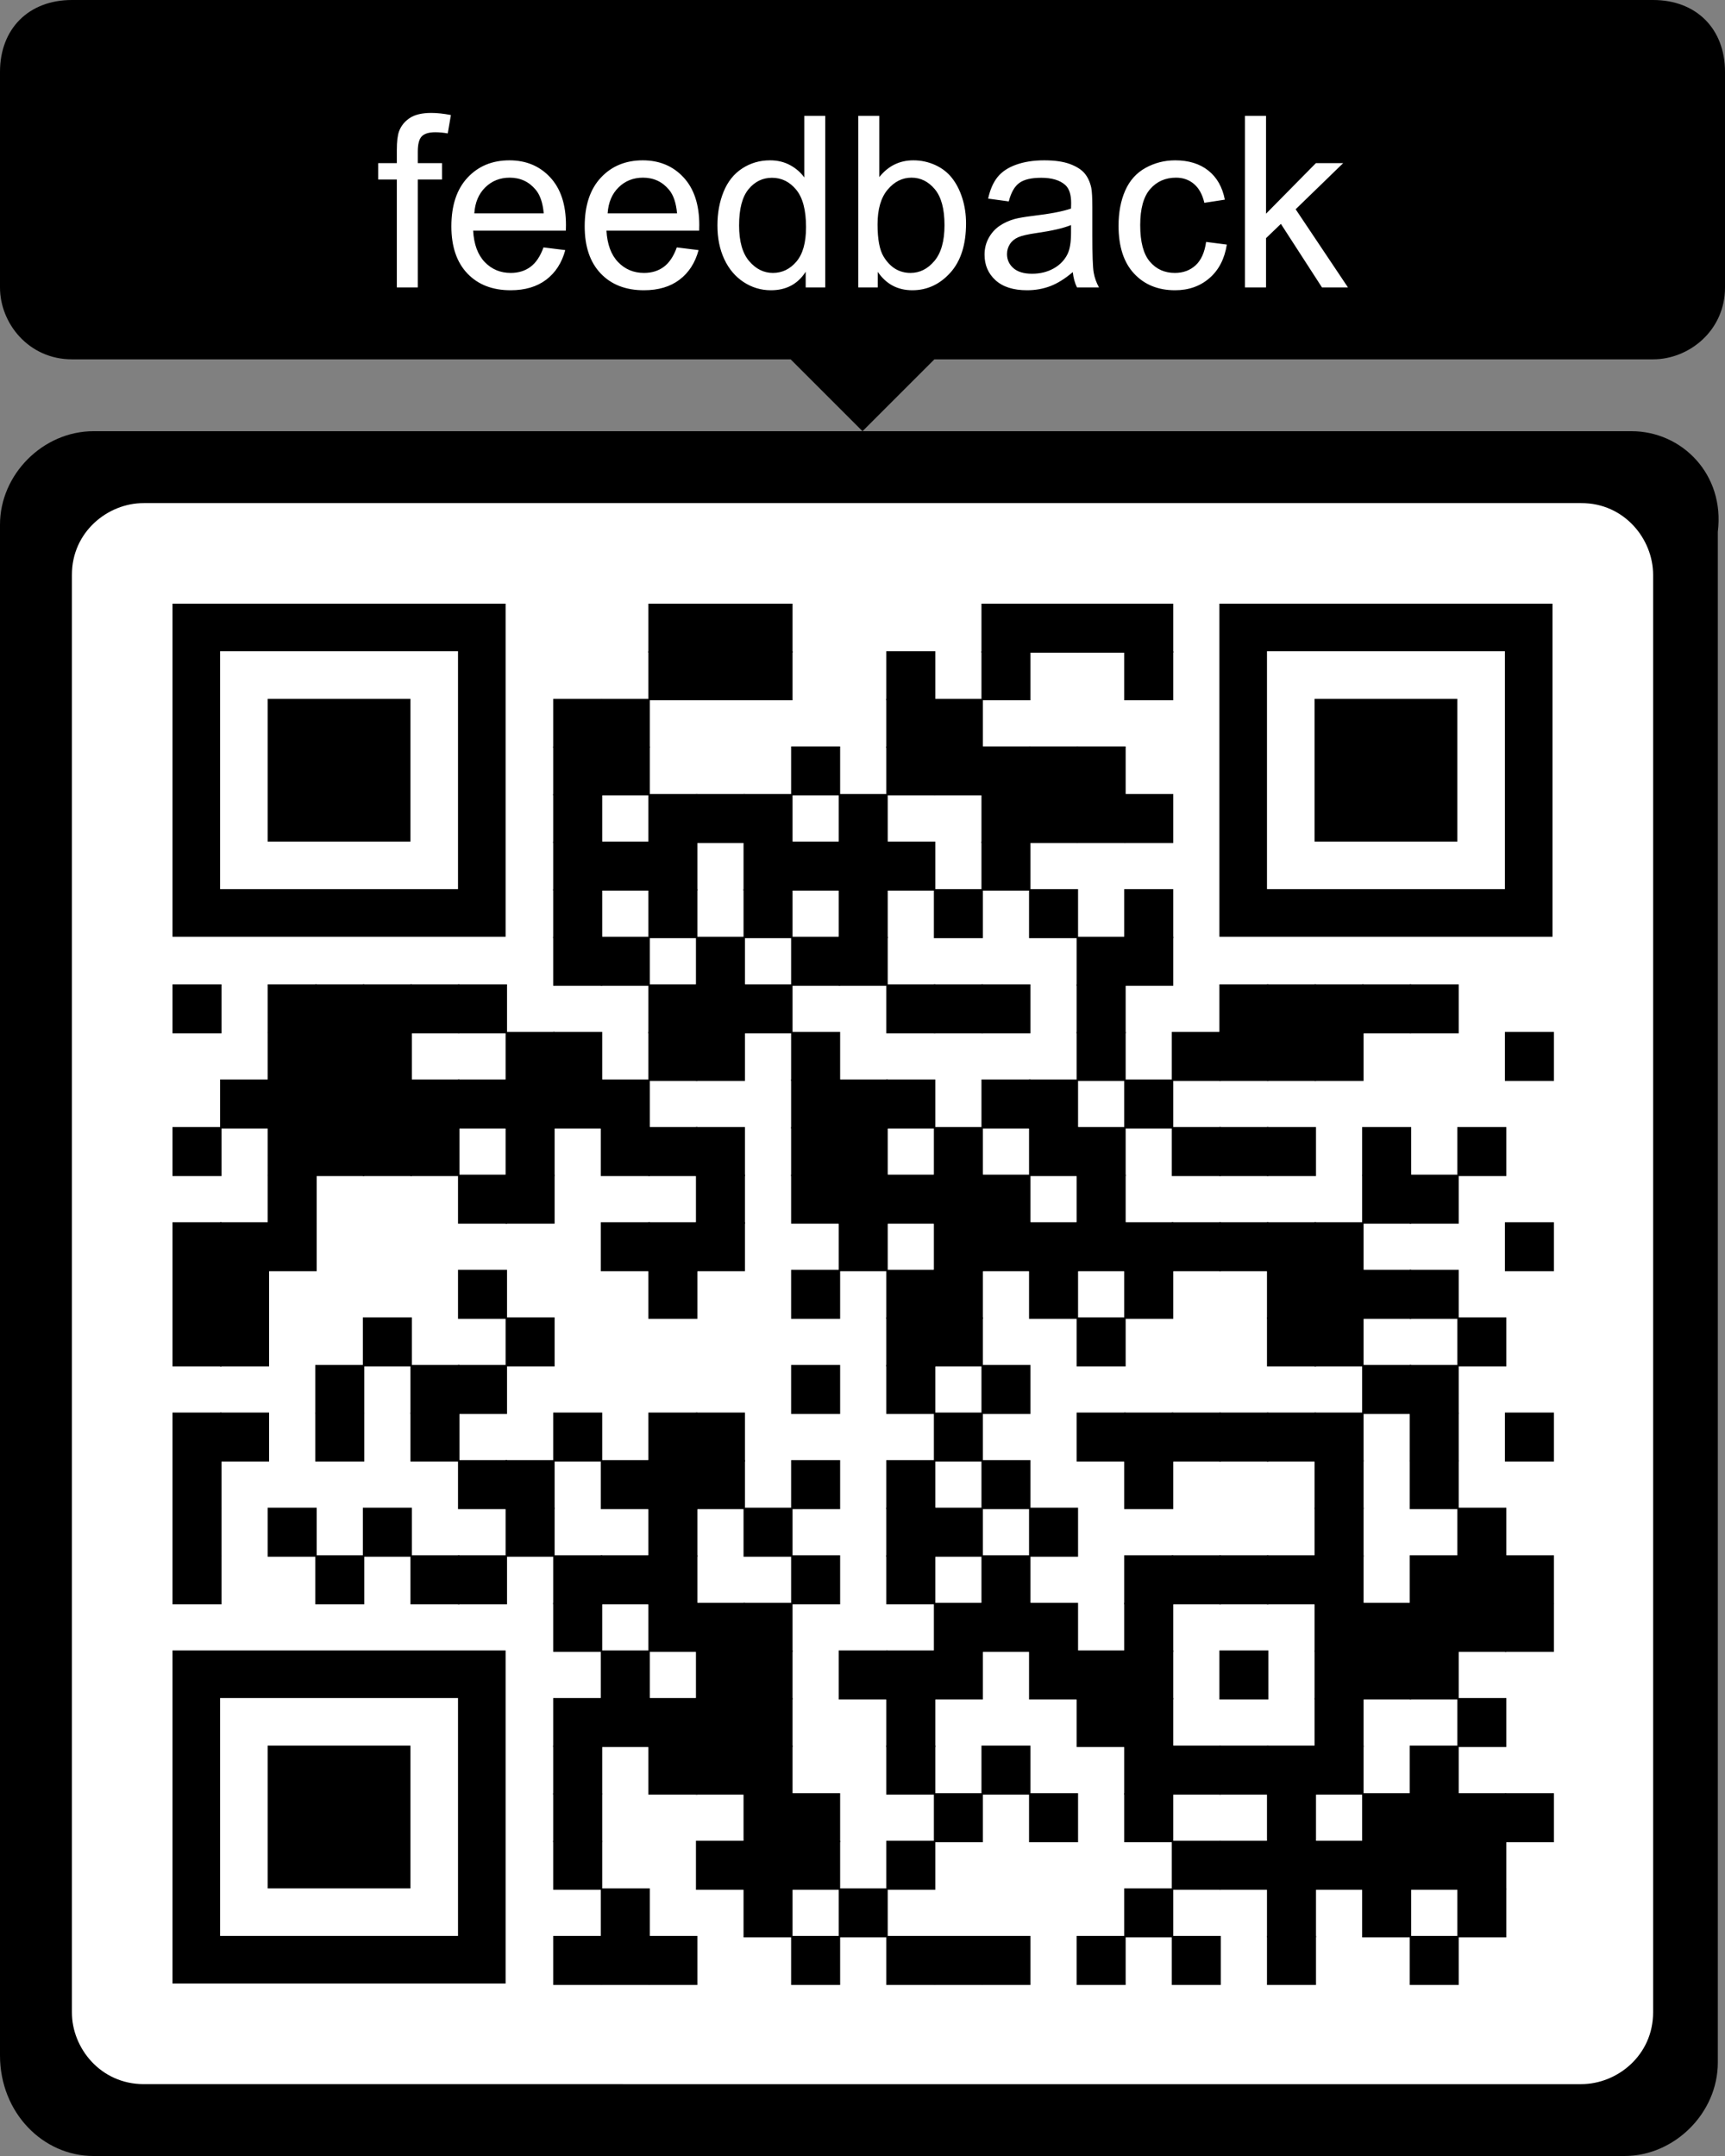 <?xml version="1.0" encoding="utf-8"?>
<svg xmlns="http://www.w3.org/2000/svg" xmlns:xlink="http://www.w3.org/1999/xlink" xml:space="preserve" width="870" height="1087.5" viewBox="0 0 870 1087.5"><rect x="0" y="0" width="870" height="1087.5" fill="#808080" stroke="none"/><rect width="805.475" height="805.475" fill="#ffffff" x="36.25" y="253.75"/><g transform="scale(36.25)" fill="#000000"><path d="M22.7,6L1.3,6C0.6,6,0,6.6,0,7.3l0,21.3C0,29.4,0.6,30,1.3,30l21.3,0c0.7,0,1.3-0.6,1.3-1.3l0-21.3 C24,6.6,23.4,6,22.7,6z M23,28c0,0.6-0.5,1-1,1L2,29c-0.6,0-1-0.5-1-1V8c0-0.6,0.5-1,1-1l20,0c0.6,0,1,0.5,1,1V28z"/><path d="M23,0H1C0.4,0,0,0.4,0,1v3c0,0.5,0.4,1,1,1h10l1,1l1-1h10c0.5,0,1-0.4,1-1V1C24,0.4,23.6,0,23,0z"/></g><g transform="translate(0,217.5)" fill="#000000">
<g transform="translate(327,87) scale(4.12)"><rect width="6" height="6"/></g>
<g transform="translate(351,87) scale(4.12)"><rect width="6" height="6"/></g>
<g transform="translate(375,87) scale(4.12)"><rect width="6" height="6"/></g>
<g transform="translate(495,87) scale(4.12)"><rect width="6" height="6"/></g>
<g transform="translate(519,87) scale(4.12)"><rect width="6" height="6"/></g>
<g transform="translate(543,87) scale(4.12)"><rect width="6" height="6"/></g>
<g transform="translate(567,87) scale(4.12)"><rect width="6" height="6"/></g>
<g transform="translate(327,111) scale(4.12)"><rect width="6" height="6"/></g>
<g transform="translate(351,111) scale(4.12)"><rect width="6" height="6"/></g>
<g transform="translate(375,111) scale(4.12)"><rect width="6" height="6"/></g>
<g transform="translate(447,111) scale(4.12)"><rect width="6" height="6"/></g>
<g transform="translate(495,111) scale(4.12)"><rect width="6" height="6"/></g>
<g transform="translate(567,111) scale(4.12)"><rect width="6" height="6"/></g>
<g transform="translate(279,135) scale(4.12)"><rect width="6" height="6"/></g>
<g transform="translate(303,135) scale(4.12)"><rect width="6" height="6"/></g>
<g transform="translate(447,135) scale(4.12)"><rect width="6" height="6"/></g>
<g transform="translate(471,135) scale(4.12)"><rect width="6" height="6"/></g>
<g transform="translate(279,159) scale(4.12)"><rect width="6" height="6"/></g>
<g transform="translate(303,159) scale(4.12)"><rect width="6" height="6"/></g>
<g transform="translate(399,159) scale(4.12)"><rect width="6" height="6"/></g>
<g transform="translate(447,159) scale(4.12)"><rect width="6" height="6"/></g>
<g transform="translate(471,159) scale(4.12)"><rect width="6" height="6"/></g>
<g transform="translate(495,159) scale(4.12)"><rect width="6" height="6"/></g>
<g transform="translate(519,159) scale(4.12)"><rect width="6" height="6"/></g>
<g transform="translate(543,159) scale(4.12)"><rect width="6" height="6"/></g>
<g transform="translate(279,183) scale(4.12)"><rect width="6" height="6"/></g>
<g transform="translate(327,183) scale(4.12)"><rect width="6" height="6"/></g>
<g transform="translate(351,183) scale(4.12)"><rect width="6" height="6"/></g>
<g transform="translate(375,183) scale(4.12)"><rect width="6" height="6"/></g>
<g transform="translate(423,183) scale(4.12)"><rect width="6" height="6"/></g>
<g transform="translate(495,183) scale(4.12)"><rect width="6" height="6"/></g>
<g transform="translate(519,183) scale(4.12)"><rect width="6" height="6"/></g>
<g transform="translate(543,183) scale(4.12)"><rect width="6" height="6"/></g>
<g transform="translate(567,183) scale(4.12)"><rect width="6" height="6"/></g>
<g transform="translate(279,207) scale(4.12)"><rect width="6" height="6"/></g>
<g transform="translate(303,207) scale(4.12)"><rect width="6" height="6"/></g>
<g transform="translate(327,207) scale(4.12)"><rect width="6" height="6"/></g>
<g transform="translate(375,207) scale(4.12)"><rect width="6" height="6"/></g>
<g transform="translate(399,207) scale(4.12)"><rect width="6" height="6"/></g>
<g transform="translate(423,207) scale(4.12)"><rect width="6" height="6"/></g>
<g transform="translate(447,207) scale(4.12)"><rect width="6" height="6"/></g>
<g transform="translate(495,207) scale(4.12)"><rect width="6" height="6"/></g>
<g transform="translate(279,231) scale(4.12)"><rect width="6" height="6"/></g>
<g transform="translate(327,231) scale(4.12)"><rect width="6" height="6"/></g>
<g transform="translate(375,231) scale(4.12)"><rect width="6" height="6"/></g>
<g transform="translate(423,231) scale(4.12)"><rect width="6" height="6"/></g>
<g transform="translate(471,231) scale(4.12)"><rect width="6" height="6"/></g>
<g transform="translate(519,231) scale(4.12)"><rect width="6" height="6"/></g>
<g transform="translate(567,231) scale(4.12)"><rect width="6" height="6"/></g>
<g transform="translate(279,255) scale(4.12)"><rect width="6" height="6"/></g>
<g transform="translate(303,255) scale(4.12)"><rect width="6" height="6"/></g>
<g transform="translate(351,255) scale(4.12)"><rect width="6" height="6"/></g>
<g transform="translate(399,255) scale(4.12)"><rect width="6" height="6"/></g>
<g transform="translate(423,255) scale(4.12)"><rect width="6" height="6"/></g>
<g transform="translate(543,255) scale(4.12)"><rect width="6" height="6"/></g>
<g transform="translate(567,255) scale(4.12)"><rect width="6" height="6"/></g>
<g transform="translate(87,279) scale(4.12)"><rect width="6" height="6"/></g>
<g transform="translate(135,279) scale(4.12)"><rect width="6" height="6"/></g>
<g transform="translate(159,279) scale(4.12)"><rect width="6" height="6"/></g>
<g transform="translate(183,279) scale(4.12)"><rect width="6" height="6"/></g>
<g transform="translate(207,279) scale(4.12)"><rect width="6" height="6"/></g>
<g transform="translate(231,279) scale(4.12)"><rect width="6" height="6"/></g>
<g transform="translate(327,279) scale(4.12)"><rect width="6" height="6"/></g>
<g transform="translate(351,279) scale(4.12)"><rect width="6" height="6"/></g>
<g transform="translate(375,279) scale(4.12)"><rect width="6" height="6"/></g>
<g transform="translate(447,279) scale(4.12)"><rect width="6" height="6"/></g>
<g transform="translate(471,279) scale(4.12)"><rect width="6" height="6"/></g>
<g transform="translate(495,279) scale(4.12)"><rect width="6" height="6"/></g>
<g transform="translate(543,279) scale(4.12)"><rect width="6" height="6"/></g>
<g transform="translate(615,279) scale(4.12)"><rect width="6" height="6"/></g>
<g transform="translate(639,279) scale(4.12)"><rect width="6" height="6"/></g>
<g transform="translate(663,279) scale(4.12)"><rect width="6" height="6"/></g>
<g transform="translate(687,279) scale(4.12)"><rect width="6" height="6"/></g>
<g transform="translate(711,279) scale(4.12)"><rect width="6" height="6"/></g>
<g transform="translate(135,303) scale(4.12)"><rect width="6" height="6"/></g>
<g transform="translate(159,303) scale(4.12)"><rect width="6" height="6"/></g>
<g transform="translate(183,303) scale(4.12)"><rect width="6" height="6"/></g>
<g transform="translate(255,303) scale(4.12)"><rect width="6" height="6"/></g>
<g transform="translate(279,303) scale(4.12)"><rect width="6" height="6"/></g>
<g transform="translate(327,303) scale(4.12)"><rect width="6" height="6"/></g>
<g transform="translate(351,303) scale(4.12)"><rect width="6" height="6"/></g>
<g transform="translate(399,303) scale(4.12)"><rect width="6" height="6"/></g>
<g transform="translate(543,303) scale(4.12)"><rect width="6" height="6"/></g>
<g transform="translate(591,303) scale(4.12)"><rect width="6" height="6"/></g>
<g transform="translate(615,303) scale(4.12)"><rect width="6" height="6"/></g>
<g transform="translate(639,303) scale(4.12)"><rect width="6" height="6"/></g>
<g transform="translate(663,303) scale(4.12)"><rect width="6" height="6"/></g>
<g transform="translate(759,303) scale(4.12)"><rect width="6" height="6"/></g>
<g transform="translate(111,327) scale(4.12)"><rect width="6" height="6"/></g>
<g transform="translate(135,327) scale(4.12)"><rect width="6" height="6"/></g>
<g transform="translate(159,327) scale(4.12)"><rect width="6" height="6"/></g>
<g transform="translate(183,327) scale(4.12)"><rect width="6" height="6"/></g>
<g transform="translate(207,327) scale(4.12)"><rect width="6" height="6"/></g>
<g transform="translate(231,327) scale(4.12)"><rect width="6" height="6"/></g>
<g transform="translate(255,327) scale(4.12)"><rect width="6" height="6"/></g>
<g transform="translate(279,327) scale(4.12)"><rect width="6" height="6"/></g>
<g transform="translate(303,327) scale(4.12)"><rect width="6" height="6"/></g>
<g transform="translate(399,327) scale(4.12)"><rect width="6" height="6"/></g>
<g transform="translate(423,327) scale(4.12)"><rect width="6" height="6"/></g>
<g transform="translate(447,327) scale(4.12)"><rect width="6" height="6"/></g>
<g transform="translate(495,327) scale(4.12)"><rect width="6" height="6"/></g>
<g transform="translate(519,327) scale(4.12)"><rect width="6" height="6"/></g>
<g transform="translate(567,327) scale(4.12)"><rect width="6" height="6"/></g>
<g transform="translate(87,351) scale(4.12)"><rect width="6" height="6"/></g>
<g transform="translate(135,351) scale(4.12)"><rect width="6" height="6"/></g>
<g transform="translate(159,351) scale(4.12)"><rect width="6" height="6"/></g>
<g transform="translate(183,351) scale(4.12)"><rect width="6" height="6"/></g>
<g transform="translate(207,351) scale(4.12)"><rect width="6" height="6"/></g>
<g transform="translate(255,351) scale(4.12)"><rect width="6" height="6"/></g>
<g transform="translate(303,351) scale(4.12)"><rect width="6" height="6"/></g>
<g transform="translate(327,351) scale(4.12)"><rect width="6" height="6"/></g>
<g transform="translate(351,351) scale(4.12)"><rect width="6" height="6"/></g>
<g transform="translate(399,351) scale(4.12)"><rect width="6" height="6"/></g>
<g transform="translate(423,351) scale(4.12)"><rect width="6" height="6"/></g>
<g transform="translate(471,351) scale(4.12)"><rect width="6" height="6"/></g>
<g transform="translate(519,351) scale(4.12)"><rect width="6" height="6"/></g>
<g transform="translate(543,351) scale(4.12)"><rect width="6" height="6"/></g>
<g transform="translate(591,351) scale(4.12)"><rect width="6" height="6"/></g>
<g transform="translate(615,351) scale(4.12)"><rect width="6" height="6"/></g>
<g transform="translate(639,351) scale(4.12)"><rect width="6" height="6"/></g>
<g transform="translate(687,351) scale(4.12)"><rect width="6" height="6"/></g>
<g transform="translate(735,351) scale(4.12)"><rect width="6" height="6"/></g>
<g transform="translate(135,375) scale(4.12)"><rect width="6" height="6"/></g>
<g transform="translate(231,375) scale(4.12)"><rect width="6" height="6"/></g>
<g transform="translate(255,375) scale(4.12)"><rect width="6" height="6"/></g>
<g transform="translate(351,375) scale(4.12)"><rect width="6" height="6"/></g>
<g transform="translate(399,375) scale(4.12)"><rect width="6" height="6"/></g>
<g transform="translate(423,375) scale(4.12)"><rect width="6" height="6"/></g>
<g transform="translate(447,375) scale(4.12)"><rect width="6" height="6"/></g>
<g transform="translate(471,375) scale(4.12)"><rect width="6" height="6"/></g>
<g transform="translate(495,375) scale(4.12)"><rect width="6" height="6"/></g>
<g transform="translate(543,375) scale(4.12)"><rect width="6" height="6"/></g>
<g transform="translate(687,375) scale(4.12)"><rect width="6" height="6"/></g>
<g transform="translate(711,375) scale(4.12)"><rect width="6" height="6"/></g>
<g transform="translate(87,399) scale(4.12)"><rect width="6" height="6"/></g>
<g transform="translate(111,399) scale(4.12)"><rect width="6" height="6"/></g>
<g transform="translate(135,399) scale(4.12)"><rect width="6" height="6"/></g>
<g transform="translate(303,399) scale(4.12)"><rect width="6" height="6"/></g>
<g transform="translate(327,399) scale(4.12)"><rect width="6" height="6"/></g>
<g transform="translate(351,399) scale(4.12)"><rect width="6" height="6"/></g>
<g transform="translate(423,399) scale(4.12)"><rect width="6" height="6"/></g>
<g transform="translate(471,399) scale(4.12)"><rect width="6" height="6"/></g>
<g transform="translate(495,399) scale(4.12)"><rect width="6" height="6"/></g>
<g transform="translate(519,399) scale(4.12)"><rect width="6" height="6"/></g>
<g transform="translate(543,399) scale(4.12)"><rect width="6" height="6"/></g>
<g transform="translate(567,399) scale(4.12)"><rect width="6" height="6"/></g>
<g transform="translate(591,399) scale(4.12)"><rect width="6" height="6"/></g>
<g transform="translate(615,399) scale(4.12)"><rect width="6" height="6"/></g>
<g transform="translate(639,399) scale(4.12)"><rect width="6" height="6"/></g>
<g transform="translate(663,399) scale(4.12)"><rect width="6" height="6"/></g>
<g transform="translate(759,399) scale(4.12)"><rect width="6" height="6"/></g>
<g transform="translate(87,423) scale(4.12)"><rect width="6" height="6"/></g>
<g transform="translate(111,423) scale(4.12)"><rect width="6" height="6"/></g>
<g transform="translate(231,423) scale(4.12)"><rect width="6" height="6"/></g>
<g transform="translate(327,423) scale(4.12)"><rect width="6" height="6"/></g>
<g transform="translate(399,423) scale(4.12)"><rect width="6" height="6"/></g>
<g transform="translate(447,423) scale(4.12)"><rect width="6" height="6"/></g>
<g transform="translate(471,423) scale(4.12)"><rect width="6" height="6"/></g>
<g transform="translate(519,423) scale(4.12)"><rect width="6" height="6"/></g>
<g transform="translate(567,423) scale(4.12)"><rect width="6" height="6"/></g>
<g transform="translate(639,423) scale(4.12)"><rect width="6" height="6"/></g>
<g transform="translate(663,423) scale(4.12)"><rect width="6" height="6"/></g>
<g transform="translate(687,423) scale(4.12)"><rect width="6" height="6"/></g>
<g transform="translate(711,423) scale(4.12)"><rect width="6" height="6"/></g>
<g transform="translate(87,447) scale(4.12)"><rect width="6" height="6"/></g>
<g transform="translate(111,447) scale(4.12)"><rect width="6" height="6"/></g>
<g transform="translate(183,447) scale(4.12)"><rect width="6" height="6"/></g>
<g transform="translate(255,447) scale(4.12)"><rect width="6" height="6"/></g>
<g transform="translate(447,447) scale(4.12)"><rect width="6" height="6"/></g>
<g transform="translate(471,447) scale(4.12)"><rect width="6" height="6"/></g>
<g transform="translate(543,447) scale(4.12)"><rect width="6" height="6"/></g>
<g transform="translate(639,447) scale(4.12)"><rect width="6" height="6"/></g>
<g transform="translate(663,447) scale(4.12)"><rect width="6" height="6"/></g>
<g transform="translate(735,447) scale(4.12)"><rect width="6" height="6"/></g>
<g transform="translate(159,471) scale(4.12)"><rect width="6" height="6"/></g>
<g transform="translate(207,471) scale(4.12)"><rect width="6" height="6"/></g>
<g transform="translate(231,471) scale(4.12)"><rect width="6" height="6"/></g>
<g transform="translate(399,471) scale(4.12)"><rect width="6" height="6"/></g>
<g transform="translate(447,471) scale(4.12)"><rect width="6" height="6"/></g>
<g transform="translate(495,471) scale(4.12)"><rect width="6" height="6"/></g>
<g transform="translate(687,471) scale(4.12)"><rect width="6" height="6"/></g>
<g transform="translate(711,471) scale(4.12)"><rect width="6" height="6"/></g>
<g transform="translate(87,495) scale(4.12)"><rect width="6" height="6"/></g>
<g transform="translate(111,495) scale(4.12)"><rect width="6" height="6"/></g>
<g transform="translate(159,495) scale(4.12)"><rect width="6" height="6"/></g>
<g transform="translate(207,495) scale(4.12)"><rect width="6" height="6"/></g>
<g transform="translate(279,495) scale(4.12)"><rect width="6" height="6"/></g>
<g transform="translate(327,495) scale(4.12)"><rect width="6" height="6"/></g>
<g transform="translate(351,495) scale(4.12)"><rect width="6" height="6"/></g>
<g transform="translate(471,495) scale(4.12)"><rect width="6" height="6"/></g>
<g transform="translate(543,495) scale(4.12)"><rect width="6" height="6"/></g>
<g transform="translate(567,495) scale(4.12)"><rect width="6" height="6"/></g>
<g transform="translate(591,495) scale(4.12)"><rect width="6" height="6"/></g>
<g transform="translate(615,495) scale(4.12)"><rect width="6" height="6"/></g>
<g transform="translate(639,495) scale(4.12)"><rect width="6" height="6"/></g>
<g transform="translate(663,495) scale(4.12)"><rect width="6" height="6"/></g>
<g transform="translate(711,495) scale(4.12)"><rect width="6" height="6"/></g>
<g transform="translate(759,495) scale(4.12)"><rect width="6" height="6"/></g>
<g transform="translate(87,519) scale(4.12)"><rect width="6" height="6"/></g>
<g transform="translate(231,519) scale(4.12)"><rect width="6" height="6"/></g>
<g transform="translate(255,519) scale(4.12)"><rect width="6" height="6"/></g>
<g transform="translate(303,519) scale(4.12)"><rect width="6" height="6"/></g>
<g transform="translate(327,519) scale(4.12)"><rect width="6" height="6"/></g>
<g transform="translate(351,519) scale(4.12)"><rect width="6" height="6"/></g>
<g transform="translate(399,519) scale(4.12)"><rect width="6" height="6"/></g>
<g transform="translate(447,519) scale(4.12)"><rect width="6" height="6"/></g>
<g transform="translate(495,519) scale(4.12)"><rect width="6" height="6"/></g>
<g transform="translate(567,519) scale(4.12)"><rect width="6" height="6"/></g>
<g transform="translate(663,519) scale(4.12)"><rect width="6" height="6"/></g>
<g transform="translate(711,519) scale(4.12)"><rect width="6" height="6"/></g>
<g transform="translate(87,543) scale(4.12)"><rect width="6" height="6"/></g>
<g transform="translate(135,543) scale(4.12)"><rect width="6" height="6"/></g>
<g transform="translate(183,543) scale(4.12)"><rect width="6" height="6"/></g>
<g transform="translate(255,543) scale(4.12)"><rect width="6" height="6"/></g>
<g transform="translate(327,543) scale(4.12)"><rect width="6" height="6"/></g>
<g transform="translate(375,543) scale(4.12)"><rect width="6" height="6"/></g>
<g transform="translate(447,543) scale(4.12)"><rect width="6" height="6"/></g>
<g transform="translate(471,543) scale(4.12)"><rect width="6" height="6"/></g>
<g transform="translate(519,543) scale(4.12)"><rect width="6" height="6"/></g>
<g transform="translate(663,543) scale(4.12)"><rect width="6" height="6"/></g>
<g transform="translate(735,543) scale(4.12)"><rect width="6" height="6"/></g>
<g transform="translate(87,567) scale(4.12)"><rect width="6" height="6"/></g>
<g transform="translate(159,567) scale(4.12)"><rect width="6" height="6"/></g>
<g transform="translate(207,567) scale(4.12)"><rect width="6" height="6"/></g>
<g transform="translate(231,567) scale(4.12)"><rect width="6" height="6"/></g>
<g transform="translate(279,567) scale(4.12)"><rect width="6" height="6"/></g>
<g transform="translate(303,567) scale(4.12)"><rect width="6" height="6"/></g>
<g transform="translate(327,567) scale(4.12)"><rect width="6" height="6"/></g>
<g transform="translate(399,567) scale(4.12)"><rect width="6" height="6"/></g>
<g transform="translate(447,567) scale(4.12)"><rect width="6" height="6"/></g>
<g transform="translate(495,567) scale(4.12)"><rect width="6" height="6"/></g>
<g transform="translate(567,567) scale(4.12)"><rect width="6" height="6"/></g>
<g transform="translate(591,567) scale(4.12)"><rect width="6" height="6"/></g>
<g transform="translate(615,567) scale(4.12)"><rect width="6" height="6"/></g>
<g transform="translate(639,567) scale(4.12)"><rect width="6" height="6"/></g>
<g transform="translate(663,567) scale(4.12)"><rect width="6" height="6"/></g>
<g transform="translate(711,567) scale(4.12)"><rect width="6" height="6"/></g>
<g transform="translate(735,567) scale(4.12)"><rect width="6" height="6"/></g>
<g transform="translate(759,567) scale(4.12)"><rect width="6" height="6"/></g>
<g transform="translate(279,591) scale(4.12)"><rect width="6" height="6"/></g>
<g transform="translate(327,591) scale(4.12)"><rect width="6" height="6"/></g>
<g transform="translate(351,591) scale(4.12)"><rect width="6" height="6"/></g>
<g transform="translate(375,591) scale(4.12)"><rect width="6" height="6"/></g>
<g transform="translate(471,591) scale(4.12)"><rect width="6" height="6"/></g>
<g transform="translate(495,591) scale(4.12)"><rect width="6" height="6"/></g>
<g transform="translate(519,591) scale(4.12)"><rect width="6" height="6"/></g>
<g transform="translate(567,591) scale(4.12)"><rect width="6" height="6"/></g>
<g transform="translate(663,591) scale(4.12)"><rect width="6" height="6"/></g>
<g transform="translate(687,591) scale(4.12)"><rect width="6" height="6"/></g>
<g transform="translate(711,591) scale(4.12)"><rect width="6" height="6"/></g>
<g transform="translate(735,591) scale(4.12)"><rect width="6" height="6"/></g>
<g transform="translate(759,591) scale(4.12)"><rect width="6" height="6"/></g>
<g transform="translate(303,615) scale(4.12)"><rect width="6" height="6"/></g>
<g transform="translate(351,615) scale(4.12)"><rect width="6" height="6"/></g>
<g transform="translate(375,615) scale(4.12)"><rect width="6" height="6"/></g>
<g transform="translate(423,615) scale(4.12)"><rect width="6" height="6"/></g>
<g transform="translate(447,615) scale(4.12)"><rect width="6" height="6"/></g>
<g transform="translate(471,615) scale(4.12)"><rect width="6" height="6"/></g>
<g transform="translate(519,615) scale(4.12)"><rect width="6" height="6"/></g>
<g transform="translate(543,615) scale(4.12)"><rect width="6" height="6"/></g>
<g transform="translate(567,615) scale(4.12)"><rect width="6" height="6"/></g>
<g transform="translate(615,615) scale(4.12)"><rect width="6" height="6"/></g>
<g transform="translate(663,615) scale(4.12)"><rect width="6" height="6"/></g>
<g transform="translate(687,615) scale(4.12)"><rect width="6" height="6"/></g>
<g transform="translate(711,615) scale(4.12)"><rect width="6" height="6"/></g>
<g transform="translate(279,639) scale(4.12)"><rect width="6" height="6"/></g>
<g transform="translate(303,639) scale(4.12)"><rect width="6" height="6"/></g>
<g transform="translate(327,639) scale(4.12)"><rect width="6" height="6"/></g>
<g transform="translate(351,639) scale(4.12)"><rect width="6" height="6"/></g>
<g transform="translate(375,639) scale(4.12)"><rect width="6" height="6"/></g>
<g transform="translate(447,639) scale(4.12)"><rect width="6" height="6"/></g>
<g transform="translate(543,639) scale(4.12)"><rect width="6" height="6"/></g>
<g transform="translate(567,639) scale(4.12)"><rect width="6" height="6"/></g>
<g transform="translate(663,639) scale(4.12)"><rect width="6" height="6"/></g>
<g transform="translate(735,639) scale(4.12)"><rect width="6" height="6"/></g>
<g transform="translate(279,663) scale(4.12)"><rect width="6" height="6"/></g>
<g transform="translate(327,663) scale(4.12)"><rect width="6" height="6"/></g>
<g transform="translate(351,663) scale(4.12)"><rect width="6" height="6"/></g>
<g transform="translate(375,663) scale(4.12)"><rect width="6" height="6"/></g>
<g transform="translate(447,663) scale(4.12)"><rect width="6" height="6"/></g>
<g transform="translate(495,663) scale(4.12)"><rect width="6" height="6"/></g>
<g transform="translate(567,663) scale(4.12)"><rect width="6" height="6"/></g>
<g transform="translate(591,663) scale(4.12)"><rect width="6" height="6"/></g>
<g transform="translate(615,663) scale(4.12)"><rect width="6" height="6"/></g>
<g transform="translate(639,663) scale(4.12)"><rect width="6" height="6"/></g>
<g transform="translate(663,663) scale(4.12)"><rect width="6" height="6"/></g>
<g transform="translate(711,663) scale(4.12)"><rect width="6" height="6"/></g>
<g transform="translate(279,687) scale(4.12)"><rect width="6" height="6"/></g>
<g transform="translate(375,687) scale(4.12)"><rect width="6" height="6"/></g>
<g transform="translate(399,687) scale(4.12)"><rect width="6" height="6"/></g>
<g transform="translate(471,687) scale(4.12)"><rect width="6" height="6"/></g>
<g transform="translate(519,687) scale(4.12)"><rect width="6" height="6"/></g>
<g transform="translate(567,687) scale(4.12)"><rect width="6" height="6"/></g>
<g transform="translate(639,687) scale(4.12)"><rect width="6" height="6"/></g>
<g transform="translate(687,687) scale(4.12)"><rect width="6" height="6"/></g>
<g transform="translate(711,687) scale(4.12)"><rect width="6" height="6"/></g>
<g transform="translate(735,687) scale(4.12)"><rect width="6" height="6"/></g>
<g transform="translate(759,687) scale(4.12)"><rect width="6" height="6"/></g>
<g transform="translate(279,711) scale(4.12)"><rect width="6" height="6"/></g>
<g transform="translate(351,711) scale(4.12)"><rect width="6" height="6"/></g>
<g transform="translate(375,711) scale(4.12)"><rect width="6" height="6"/></g>
<g transform="translate(399,711) scale(4.12)"><rect width="6" height="6"/></g>
<g transform="translate(447,711) scale(4.12)"><rect width="6" height="6"/></g>
<g transform="translate(591,711) scale(4.12)"><rect width="6" height="6"/></g>
<g transform="translate(615,711) scale(4.12)"><rect width="6" height="6"/></g>
<g transform="translate(639,711) scale(4.12)"><rect width="6" height="6"/></g>
<g transform="translate(663,711) scale(4.12)"><rect width="6" height="6"/></g>
<g transform="translate(687,711) scale(4.12)"><rect width="6" height="6"/></g>
<g transform="translate(711,711) scale(4.12)"><rect width="6" height="6"/></g>
<g transform="translate(735,711) scale(4.12)"><rect width="6" height="6"/></g>
<g transform="translate(303,735) scale(4.12)"><rect width="6" height="6"/></g>
<g transform="translate(375,735) scale(4.12)"><rect width="6" height="6"/></g>
<g transform="translate(423,735) scale(4.12)"><rect width="6" height="6"/></g>
<g transform="translate(567,735) scale(4.12)"><rect width="6" height="6"/></g>
<g transform="translate(639,735) scale(4.12)"><rect width="6" height="6"/></g>
<g transform="translate(687,735) scale(4.12)"><rect width="6" height="6"/></g>
<g transform="translate(735,735) scale(4.12)"><rect width="6" height="6"/></g>
<g transform="translate(279,759) scale(4.12)"><rect width="6" height="6"/></g>
<g transform="translate(303,759) scale(4.12)"><rect width="6" height="6"/></g>
<g transform="translate(327,759) scale(4.12)"><rect width="6" height="6"/></g>
<g transform="translate(399,759) scale(4.12)"><rect width="6" height="6"/></g>
<g transform="translate(447,759) scale(4.12)"><rect width="6" height="6"/></g>
<g transform="translate(471,759) scale(4.12)"><rect width="6" height="6"/></g>
<g transform="translate(495,759) scale(4.12)"><rect width="6" height="6"/></g>
<g transform="translate(543,759) scale(4.12)"><rect width="6" height="6"/></g>
<g transform="translate(591,759) scale(4.12)"><rect width="6" height="6"/></g>
<g transform="translate(639,759) scale(4.12)"><rect width="6" height="6"/></g>
<g transform="translate(711,759) scale(4.12)"><rect width="6" height="6"/></g>
<g transform="translate(87,87)"><g transform="scale(12)"><path d="M0,0v14h14V0H0z M12,12H2V2h10V12z"/></g></g>
<g transform="translate(615,87)"><g transform="scale(12)"><path d="M0,0v14h14V0H0z M12,12H2V2h10V12z"/></g></g>
<g transform="translate(87,615)"><g transform="scale(12)"><path d="M0,0v14h14V0H0z M12,12H2V2h10V12z"/></g></g>
<g transform="translate(135,135)"><g transform="scale(12)"><rect width="6" height="6"/></g></g>
<g transform="translate(663,135)"><g transform="scale(12)"><rect width="6" height="6"/></g></g>
<g transform="translate(135,663)"><g transform="scale(12)"><rect width="6" height="6"/></g></g>
</g><g transform="translate(189.634,0) scale(1.209)"><path fill="#FFFFFF" d="M8.691,119.922l0-45.02l-7.764,0l0-6.836l7.764,0l0-5.518q0-5.225,0.928-7.764q1.27-3.418,4.468-5.542t8.96-2.124q3.711,0,8.203,0.879l-1.318,7.666q-2.734-0.488-5.176-0.488q-4.004,0-5.664,1.709t-1.66,6.396l0,4.785l10.107,0l0,6.836l-10.107,0l0,45.02l-8.74,0z M69.873,103.223l9.082,1.123q-2.148,7.959-7.959,12.354t-14.844,4.395q-11.377,0-18.042-7.007t-6.665-19.653q0-13.086,6.738-20.312t17.48-7.227q10.4,0,16.992,7.08t6.592,19.922q0,0.781-0.049,2.344l-38.672,0q0.488,8.545,4.834,13.086t10.84,4.541q4.834,0,8.252-2.539t5.42-8.105z M41.016,89.014l28.955,0q-0.586-6.543-3.32-9.814q-4.199-5.078-10.889-5.078q-6.055,0-10.181,4.053t-4.565,10.84z M125.488,103.223l9.082,1.123q-2.148,7.959-7.959,12.354t-14.844,4.395q-11.377,0-18.042-7.007t-6.665-19.653q0-13.086,6.738-20.312t17.48-7.227q10.4,0,16.992,7.08t6.592,19.922q0,0.781-0.049,2.344l-38.672,0q0.488,8.545,4.834,13.086t10.84,4.541q4.834,0,8.252-2.539t5.42-8.105z M96.631,89.014l28.955,0q-0.586-6.543-3.32-9.814q-4.199-5.078-10.889-5.078q-6.055,0-10.181,4.053t-4.565,10.84z M179.248,119.922l0-6.543q-4.932,7.715-14.502,7.715q-6.201,0-11.401-3.418t-8.057-9.546t-2.856-14.087q0-7.764,2.588-14.087t7.764-9.692t11.572-3.369q4.688,0,8.35,1.978t5.957,5.151l0-25.684l8.74,0l0,71.582l-8.154,0z M151.465,94.043q0,9.961,4.199,14.893t9.912,4.932q5.762,0,9.79-4.712t4.028-14.38q0-10.645-4.102-15.625t-10.107-4.98q-5.859,0-9.79,4.785t-3.931,15.088z M209.326,119.922l-8.154,0l0-71.582l8.789,0l0,25.537q5.566-6.982,14.209-6.982q4.785,0,9.058,1.929t7.031,5.42t4.321,8.423t1.562,10.547q0,13.33-6.592,20.605t-15.82,7.275q-9.18,0-14.404-7.666l0,6.494z M209.229,93.604q0,9.326,2.539,13.477q4.15,6.787,11.23,6.787q5.762,0,9.961-5.005t4.199-14.917q0-10.156-4.028-14.99t-9.741-4.834q-5.762,0-9.961,5.005t-4.199,14.478z M290.674,113.525q-4.883,4.15-9.399,5.859t-9.692,1.709q-8.545,0-13.135-4.175t-4.59-10.669q0-3.809,1.733-6.958t4.541-5.054t6.323-2.881q2.588-0.684,7.812-1.318q10.645-1.27,15.674-3.027q0.049-1.807,0.049-2.295q0-5.371-2.49-7.568q-3.369-2.979-10.01-2.979q-6.201,0-9.155,2.173t-4.37,7.69l-8.594-1.172q1.172-5.518,3.857-8.911t7.764-5.225t11.768-1.831q6.641,0,10.791,1.562t6.104,3.931t2.734,5.981q0.439,2.246,0.439,8.105l0,11.719q0,12.256,0.562,15.503t2.222,6.226l-9.18,0q-1.367-2.734-1.758-6.396z M289.941,93.896q-4.785,1.953-14.355,3.32q-5.42,0.781-7.666,1.758t-3.467,2.856t-1.221,4.175q0,3.516,2.661,5.859t7.788,2.344q5.078,0,9.033-2.222t5.811-6.079q1.416-2.979,1.416-8.789l0-3.223z M346.289,100.928l8.643,1.123q-1.416,8.936-7.251,13.989t-14.331,5.054q-10.645,0-17.114-6.958t-6.47-19.946q0-8.398,2.783-14.697t8.472-9.448t12.378-3.149q8.447,0,13.818,4.272t6.885,12.134l-8.545,1.318q-1.221-5.225-4.321-7.861t-7.495-2.637q-6.641,0-10.791,4.761t-4.15,15.063q0,10.449,4.004,15.186t10.449,4.736q5.176,0,8.643-3.174t4.395-9.766z M362.5,119.922l0-71.582l8.789,0l0,40.82l20.801-21.094l11.377,0l-19.824,19.238l21.826,32.617l-10.84,0l-17.139-26.514l-6.201,5.957l0,20.557l-8.789,0z"/></g></svg>

